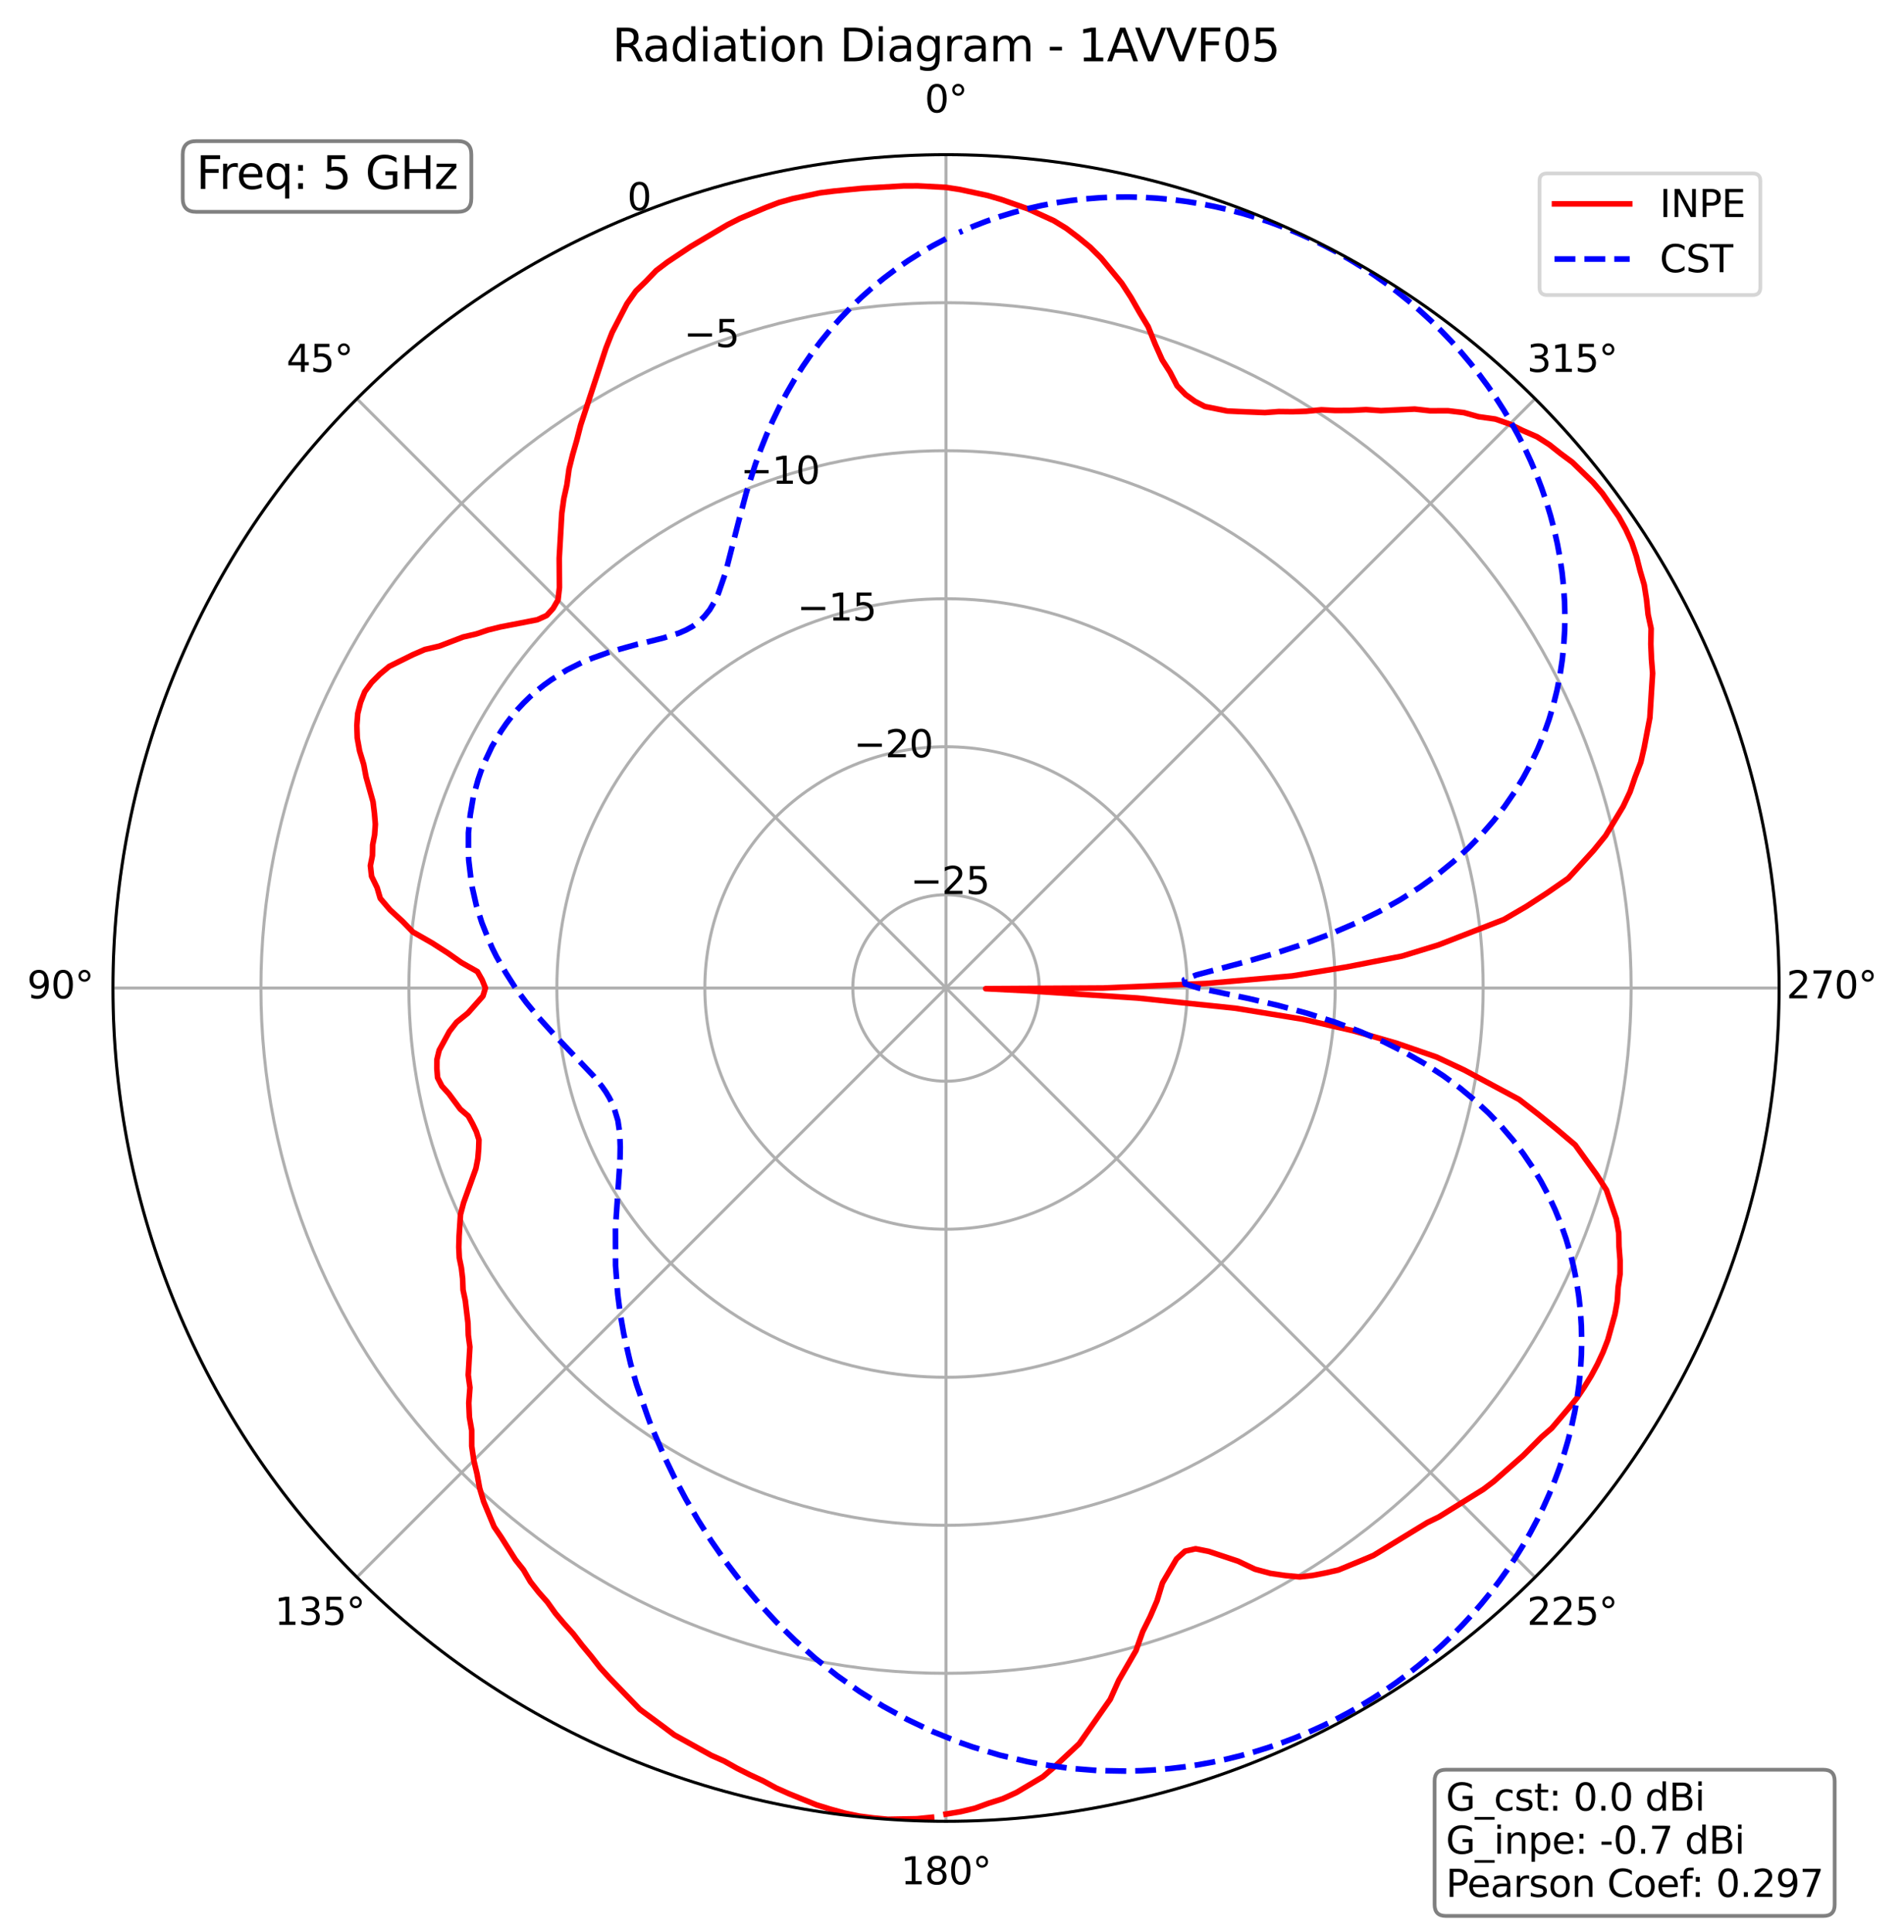 <?xml version="1.0" encoding="utf-8" standalone="no"?>
<!DOCTYPE svg PUBLIC "-//W3C//DTD SVG 1.1//EN"
  "http://www.w3.org/Graphics/SVG/1.1/DTD/svg11.dtd">
<svg xmlns:xlink="http://www.w3.org/1999/xlink" width="506.826pt" height="514.053pt" viewBox="0 0 506.826 514.053" xmlns="http://www.w3.org/2000/svg" version="1.1">
 <defs>
  <style type="text/css">*{stroke-linejoin: round; stroke-linecap: butt}</style>
 </defs>
 <g id="figure_1">
  <g id="patch_1">
   <path d="M 0 514.053 
L 506.826 514.053 
L 506.826 0 
L 0 0 
z
" style="fill: #ffffff"/>
  </g>
  <g id="axes_1">
   <g id="patch_2">
    <path d="M 473.582 262.917 
C 473.582 233.796 467.846 204.958 456.702 178.053 
C 445.558 151.149 429.222 126.701 408.63 106.109 
C 388.039 85.517 363.591 69.182 336.686 58.038 
C 309.782 46.893 280.944 41.157 251.822 41.157 
C 222.701 41.157 193.863 46.893 166.959 58.038 
C 140.054 69.182 115.606 85.517 95.014 106.109 
C 74.423 126.701 58.087 151.149 46.943 178.053 
C 35.799 204.958 30.062 233.796 30.062 262.917 
C 30.062 292.038 35.799 320.877 46.943 347.781 
C 58.087 374.686 74.423 399.133 95.014 419.725 
C 115.606 440.317 140.054 456.652 166.959 467.797 
C 193.863 478.941 222.701 484.677 251.822 484.677 
C 280.944 484.677 309.782 478.941 336.686 467.797 
C 363.591 456.652 388.039 440.317 408.63 419.725 
C 429.222 399.133 445.558 374.686 456.702 347.781 
C 467.846 320.877 473.582 292.038 473.582 262.917 
M 251.822 262.917 
C 251.822 262.917 251.822 262.917 251.822 262.917 
C 251.822 262.917 251.822 262.917 251.822 262.917 
C 251.822 262.917 251.822 262.917 251.822 262.917 
C 251.822 262.917 251.822 262.917 251.822 262.917 
C 251.822 262.917 251.822 262.917 251.822 262.917 
C 251.822 262.917 251.822 262.917 251.822 262.917 
C 251.822 262.917 251.822 262.917 251.822 262.917 
C 251.822 262.917 251.822 262.917 251.822 262.917 
C 251.822 262.917 251.822 262.917 251.822 262.917 
C 251.822 262.917 251.822 262.917 251.822 262.917 
C 251.822 262.917 251.822 262.917 251.822 262.917 
C 251.822 262.917 251.822 262.917 251.822 262.917 
C 251.822 262.917 251.822 262.917 251.822 262.917 
C 251.822 262.917 251.822 262.917 251.822 262.917 
C 251.822 262.917 251.822 262.917 251.822 262.917 
C 251.822 262.917 251.822 262.917 251.822 262.917 
M 473.582 262.917 
z
" style="fill: #ffffff"/>
   </g>
   <g id="matplotlib.axis_1">
    <g id="xtick_1">
     <g id="line2d_1">
      <path d="M 251.822 262.917 
L 251.822 41.157 
" clip-path="url(#pcaee8e693a)" style="fill: none; stroke: #b0b0b0; stroke-width: 0.8; stroke-linecap: square"/>
     </g>
     <g id="text_1">
      <!-- 0° -->
      <g transform="translate(246.141 29.917)scale(0.1 -0.1)">
       <defs>
        <path id="DejaVuSans-30" d="M 2034 4250 
Q 1547 4250 1301 3770 
Q 1056 3291 1056 2328 
Q 1056 1369 1301 889 
Q 1547 409 2034 409 
Q 2525 409 2770 889 
Q 3016 1369 3016 2328 
Q 3016 3291 2770 3770 
Q 2525 4250 2034 4250 
z
M 2034 4750 
Q 2819 4750 3233 4129 
Q 3647 3509 3647 2328 
Q 3647 1150 3233 529 
Q 2819 -91 2034 -91 
Q 1250 -91 836 529 
Q 422 1150 422 2328 
Q 422 3509 836 4129 
Q 1250 4750 2034 4750 
z
" transform="scale(0.016)"/>
        <path id="DejaVuSans-b0" d="M 1600 4347 
Q 1350 4347 1178 4173 
Q 1006 4000 1006 3750 
Q 1006 3503 1178 3333 
Q 1350 3163 1600 3163 
Q 1850 3163 2022 3333 
Q 2194 3503 2194 3750 
Q 2194 3997 2020 4172 
Q 1847 4347 1600 4347 
z
M 1600 4750 
Q 1800 4750 1984 4673 
Q 2169 4597 2303 4453 
Q 2447 4313 2519 4134 
Q 2591 3956 2591 3750 
Q 2591 3338 2302 3052 
Q 2013 2766 1594 2766 
Q 1172 2766 890 3047 
Q 609 3328 609 3750 
Q 609 4169 896 4459 
Q 1184 4750 1600 4750 
z
" transform="scale(0.016)"/>
       </defs>
       <use xlink:href="#DejaVuSans-30"/>
       <use xlink:href="#DejaVuSans-b0" x="63.623"/>
      </g>
     </g>
    </g>
    <g id="xtick_2">
     <g id="line2d_2">
      <path d="M 251.822 262.917 
L 95.014 106.109 
" clip-path="url(#pcaee8e693a)" style="fill: none; stroke: #b0b0b0; stroke-width: 0.8; stroke-linecap: square"/>
     </g>
     <g id="text_2">
      <!-- 45° -->
      <g transform="translate(76.253 98.969)scale(0.1 -0.1)">
       <defs>
        <path id="DejaVuSans-34" d="M 2419 4116 
L 825 1625 
L 2419 1625 
L 2419 4116 
z
M 2253 4666 
L 3047 4666 
L 3047 1625 
L 3713 1625 
L 3713 1100 
L 3047 1100 
L 3047 0 
L 2419 0 
L 2419 1100 
L 313 1100 
L 313 1709 
L 2253 4666 
z
" transform="scale(0.016)"/>
        <path id="DejaVuSans-35" d="M 691 4666 
L 3169 4666 
L 3169 4134 
L 1269 4134 
L 1269 2991 
Q 1406 3038 1543 3061 
Q 1681 3084 1819 3084 
Q 2600 3084 3056 2656 
Q 3513 2228 3513 1497 
Q 3513 744 3044 326 
Q 2575 -91 1722 -91 
Q 1428 -91 1123 -41 
Q 819 9 494 109 
L 494 744 
Q 775 591 1075 516 
Q 1375 441 1709 441 
Q 2250 441 2565 725 
Q 2881 1009 2881 1497 
Q 2881 1984 2565 2268 
Q 2250 2553 1709 2553 
Q 1456 2553 1204 2497 
Q 953 2441 691 2322 
L 691 4666 
z
" transform="scale(0.016)"/>
       </defs>
       <use xlink:href="#DejaVuSans-34"/>
       <use xlink:href="#DejaVuSans-35" x="63.623"/>
       <use xlink:href="#DejaVuSans-b0" x="127.246"/>
      </g>
     </g>
    </g>
    <g id="xtick_3">
     <g id="line2d_3">
      <path d="M 251.822 262.917 
L 30.062 262.917 
" clip-path="url(#pcaee8e693a)" style="fill: none; stroke: #b0b0b0; stroke-width: 0.8; stroke-linecap: square"/>
     </g>
     <g id="text_3">
      <!-- 90° -->
      <g transform="translate(7.2 265.677)scale(0.1 -0.1)">
       <defs>
        <path id="DejaVuSans-39" d="M 703 97 
L 703 672 
Q 941 559 1184 500 
Q 1428 441 1663 441 
Q 2288 441 2617 861 
Q 2947 1281 2994 2138 
Q 2813 1869 2534 1725 
Q 2256 1581 1919 1581 
Q 1219 1581 811 2004 
Q 403 2428 403 3163 
Q 403 3881 828 4315 
Q 1253 4750 1959 4750 
Q 2769 4750 3195 4129 
Q 3622 3509 3622 2328 
Q 3622 1225 3098 567 
Q 2575 -91 1691 -91 
Q 1453 -91 1209 -44 
Q 966 3 703 97 
z
M 1959 2075 
Q 2384 2075 2632 2365 
Q 2881 2656 2881 3163 
Q 2881 3666 2632 3958 
Q 2384 4250 1959 4250 
Q 1534 4250 1286 3958 
Q 1038 3666 1038 3163 
Q 1038 2656 1286 2365 
Q 1534 2075 1959 2075 
z
" transform="scale(0.016)"/>
       </defs>
       <use xlink:href="#DejaVuSans-39"/>
       <use xlink:href="#DejaVuSans-30" x="63.623"/>
       <use xlink:href="#DejaVuSans-b0" x="127.246"/>
      </g>
     </g>
    </g>
    <g id="xtick_4">
     <g id="line2d_4">
      <path d="M 251.822 262.917 
L 95.014 419.725 
" clip-path="url(#pcaee8e693a)" style="fill: none; stroke: #b0b0b0; stroke-width: 0.8; stroke-linecap: square"/>
     </g>
     <g id="text_4">
      <!-- 135° -->
      <g transform="translate(73.071 432.384)scale(0.1 -0.1)">
       <defs>
        <path id="DejaVuSans-31" d="M 794 531 
L 1825 531 
L 1825 4091 
L 703 3866 
L 703 4441 
L 1819 4666 
L 2450 4666 
L 2450 531 
L 3481 531 
L 3481 0 
L 794 0 
L 794 531 
z
" transform="scale(0.016)"/>
        <path id="DejaVuSans-33" d="M 2597 2516 
Q 3050 2419 3304 2112 
Q 3559 1806 3559 1356 
Q 3559 666 3084 287 
Q 2609 -91 1734 -91 
Q 1441 -91 1130 -33 
Q 819 25 488 141 
L 488 750 
Q 750 597 1062 519 
Q 1375 441 1716 441 
Q 2309 441 2620 675 
Q 2931 909 2931 1356 
Q 2931 1769 2642 2001 
Q 2353 2234 1838 2234 
L 1294 2234 
L 1294 2753 
L 1863 2753 
Q 2328 2753 2575 2939 
Q 2822 3125 2822 3475 
Q 2822 3834 2567 4026 
Q 2313 4219 1838 4219 
Q 1578 4219 1281 4162 
Q 984 4106 628 3988 
L 628 4550 
Q 988 4650 1302 4700 
Q 1616 4750 1894 4750 
Q 2613 4750 3031 4423 
Q 3450 4097 3450 3541 
Q 3450 3153 3228 2886 
Q 3006 2619 2597 2516 
z
" transform="scale(0.016)"/>
       </defs>
       <use xlink:href="#DejaVuSans-31"/>
       <use xlink:href="#DejaVuSans-33" x="63.623"/>
       <use xlink:href="#DejaVuSans-35" x="127.246"/>
       <use xlink:href="#DejaVuSans-b0" x="190.869"/>
      </g>
     </g>
    </g>
    <g id="xtick_5">
     <g id="line2d_5">
      <path d="M 251.822 262.917 
L 251.822 484.677 
" clip-path="url(#pcaee8e693a)" style="fill: none; stroke: #b0b0b0; stroke-width: 0.8; stroke-linecap: square"/>
     </g>
     <g id="text_5">
      <!-- 180° -->
      <g transform="translate(239.779 501.437)scale(0.1 -0.1)">
       <defs>
        <path id="DejaVuSans-38" d="M 2034 2216 
Q 1584 2216 1326 1975 
Q 1069 1734 1069 1313 
Q 1069 891 1326 650 
Q 1584 409 2034 409 
Q 2484 409 2743 651 
Q 3003 894 3003 1313 
Q 3003 1734 2745 1975 
Q 2488 2216 2034 2216 
z
M 1403 2484 
Q 997 2584 770 2862 
Q 544 3141 544 3541 
Q 544 4100 942 4425 
Q 1341 4750 2034 4750 
Q 2731 4750 3128 4425 
Q 3525 4100 3525 3541 
Q 3525 3141 3298 2862 
Q 3072 2584 2669 2484 
Q 3125 2378 3379 2068 
Q 3634 1759 3634 1313 
Q 3634 634 3220 271 
Q 2806 -91 2034 -91 
Q 1263 -91 848 271 
Q 434 634 434 1313 
Q 434 1759 690 2068 
Q 947 2378 1403 2484 
z
M 1172 3481 
Q 1172 3119 1398 2916 
Q 1625 2713 2034 2713 
Q 2441 2713 2670 2916 
Q 2900 3119 2900 3481 
Q 2900 3844 2670 4047 
Q 2441 4250 2034 4250 
Q 1625 4250 1398 4047 
Q 1172 3844 1172 3481 
z
" transform="scale(0.016)"/>
       </defs>
       <use xlink:href="#DejaVuSans-31"/>
       <use xlink:href="#DejaVuSans-38" x="63.623"/>
       <use xlink:href="#DejaVuSans-30" x="127.246"/>
       <use xlink:href="#DejaVuSans-b0" x="190.869"/>
      </g>
     </g>
    </g>
    <g id="xtick_6">
     <g id="line2d_6">
      <path d="M 251.822 262.917 
L 408.63 419.725 
" clip-path="url(#pcaee8e693a)" style="fill: none; stroke: #b0b0b0; stroke-width: 0.8; stroke-linecap: square"/>
     </g>
     <g id="text_6">
      <!-- 225° -->
      <g transform="translate(406.486 432.384)scale(0.1 -0.1)">
       <defs>
        <path id="DejaVuSans-32" d="M 1228 531 
L 3431 531 
L 3431 0 
L 469 0 
L 469 531 
Q 828 903 1448 1529 
Q 2069 2156 2228 2338 
Q 2531 2678 2651 2914 
Q 2772 3150 2772 3378 
Q 2772 3750 2511 3984 
Q 2250 4219 1831 4219 
Q 1534 4219 1204 4116 
Q 875 4013 500 3803 
L 500 4441 
Q 881 4594 1212 4672 
Q 1544 4750 1819 4750 
Q 2544 4750 2975 4387 
Q 3406 4025 3406 3419 
Q 3406 3131 3298 2873 
Q 3191 2616 2906 2266 
Q 2828 2175 2409 1742 
Q 1991 1309 1228 531 
z
" transform="scale(0.016)"/>
       </defs>
       <use xlink:href="#DejaVuSans-32"/>
       <use xlink:href="#DejaVuSans-32" x="63.623"/>
       <use xlink:href="#DejaVuSans-35" x="127.246"/>
       <use xlink:href="#DejaVuSans-b0" x="190.869"/>
      </g>
     </g>
    </g>
    <g id="xtick_7">
     <g id="line2d_7">
      <path d="M 251.822 262.917 
L 473.582 262.917 
" clip-path="url(#pcaee8e693a)" style="fill: none; stroke: #b0b0b0; stroke-width: 0.8; stroke-linecap: square"/>
     </g>
     <g id="text_7">
      <!-- 270° -->
      <g transform="translate(475.539 265.677)scale(0.1 -0.1)">
       <defs>
        <path id="DejaVuSans-37" d="M 525 4666 
L 3525 4666 
L 3525 4397 
L 1831 0 
L 1172 0 
L 2766 4134 
L 525 4134 
L 525 4666 
z
" transform="scale(0.016)"/>
       </defs>
       <use xlink:href="#DejaVuSans-32"/>
       <use xlink:href="#DejaVuSans-37" x="63.623"/>
       <use xlink:href="#DejaVuSans-30" x="127.246"/>
       <use xlink:href="#DejaVuSans-b0" x="190.869"/>
      </g>
     </g>
    </g>
    <g id="xtick_8">
     <g id="line2d_8">
      <path d="M 251.822 262.917 
L 408.63 106.109 
" clip-path="url(#pcaee8e693a)" style="fill: none; stroke: #b0b0b0; stroke-width: 0.8; stroke-linecap: square"/>
     </g>
     <g id="text_8">
      <!-- 315° -->
      <g transform="translate(406.486 98.969)scale(0.1 -0.1)">
       <use xlink:href="#DejaVuSans-33"/>
       <use xlink:href="#DejaVuSans-31" x="63.623"/>
       <use xlink:href="#DejaVuSans-35" x="127.246"/>
       <use xlink:href="#DejaVuSans-b0" x="190.869"/>
      </g>
     </g>
    </g>
   </g>
   <g id="matplotlib.axis_2">
    <g id="ytick_1">
     <g id="line2d_9">
      <path d="M 251.822 238.106 
C 248.564 238.106 245.338 238.748 242.328 239.995 
C 239.317 241.241 236.582 243.069 234.278 245.373 
C 231.974 247.677 230.147 250.412 228.9 253.422 
C 227.653 256.433 227.011 259.659 227.011 262.917 
C 227.011 266.175 227.653 269.402 228.9 272.412 
C 230.147 275.422 231.974 278.157 234.278 280.461 
C 236.582 282.765 239.317 284.593 242.328 285.84 
C 245.338 287.087 248.564 287.728 251.822 287.728 
C 255.081 287.728 258.307 287.087 261.317 285.84 
C 264.328 284.593 267.063 282.765 269.367 280.461 
C 271.671 278.157 273.498 275.422 274.745 272.412 
C 275.992 269.402 276.634 266.175 276.634 262.917 
C 276.634 259.659 275.992 256.433 274.745 253.422 
C 273.498 250.412 271.671 247.677 269.367 245.373 
C 267.063 243.069 264.328 241.241 261.317 239.995 
C 258.307 238.748 255.081 238.106 251.822 238.106 
" clip-path="url(#pcaee8e693a)" style="fill: none; stroke: #b0b0b0; stroke-width: 0.8; stroke-linecap: square"/>
     </g>
     <g id="text_9">
      <!-- −25 -->
      <g transform="translate(242.328 237.915)scale(0.1 -0.1)">
       <defs>
        <path id="DejaVuSans-2212" d="M 678 2272 
L 4684 2272 
L 4684 1741 
L 678 1741 
L 678 2272 
z
" transform="scale(0.016)"/>
       </defs>
       <use xlink:href="#DejaVuSans-2212"/>
       <use xlink:href="#DejaVuSans-32" x="83.789"/>
       <use xlink:href="#DejaVuSans-35" x="147.412"/>
      </g>
     </g>
    </g>
    <g id="ytick_2">
     <g id="line2d_10">
      <path d="M 251.822 198.716 
C 243.392 198.716 235.043 200.377 227.254 203.603 
C 219.465 206.83 212.387 211.559 206.426 217.52 
C 200.464 223.482 195.735 230.56 192.509 238.349 
C 189.282 246.138 187.622 254.486 187.622 262.917 
C 187.622 271.348 189.282 279.697 192.509 287.486 
C 195.735 295.275 200.464 302.353 206.426 308.314 
C 212.387 314.276 219.465 319.005 227.254 322.231 
C 235.043 325.457 243.392 327.118 251.822 327.118 
C 260.253 327.118 268.602 325.457 276.391 322.231 
C 284.18 319.005 291.258 314.276 297.219 308.314 
C 303.181 302.353 307.91 295.275 311.136 287.486 
C 314.363 279.697 316.023 271.348 316.023 262.917 
C 316.023 254.486 314.363 246.138 311.136 238.349 
C 307.91 230.56 303.181 223.482 297.219 217.52 
C 291.258 211.559 284.18 206.83 276.391 203.603 
C 268.602 200.377 260.253 198.716 251.822 198.716 
" clip-path="url(#pcaee8e693a)" style="fill: none; stroke: #b0b0b0; stroke-width: 0.8; stroke-linecap: square"/>
     </g>
     <g id="text_10">
      <!-- −20 -->
      <g transform="translate(227.254 201.524)scale(0.1 -0.1)">
       <use xlink:href="#DejaVuSans-2212"/>
       <use xlink:href="#DejaVuSans-32" x="83.789"/>
       <use xlink:href="#DejaVuSans-30" x="147.412"/>
      </g>
     </g>
    </g>
    <g id="ytick_3">
     <g id="line2d_11">
      <path d="M 251.822 159.326 
C 238.219 159.326 224.748 162.006 212.18 167.212 
C 199.612 172.418 188.192 180.048 178.573 189.667 
C 168.954 199.287 161.323 210.707 156.117 223.275 
C 150.911 235.843 148.232 249.314 148.232 262.917 
C 148.232 276.521 150.911 289.992 156.117 302.56 
C 161.323 315.128 168.954 326.548 178.573 336.167 
C 188.192 345.786 199.612 353.417 212.18 358.623 
C 224.748 363.828 238.219 366.508 251.822 366.508 
C 265.426 366.508 278.897 363.828 291.465 358.623 
C 304.033 353.417 315.453 345.786 325.072 336.167 
C 334.691 326.548 342.322 315.128 347.528 302.56 
C 352.734 289.992 355.413 276.521 355.413 262.917 
C 355.413 249.314 352.734 235.843 347.528 223.275 
C 342.322 210.707 334.691 199.287 325.072 189.667 
C 315.453 180.048 304.033 172.418 291.465 167.212 
C 278.897 162.006 265.426 159.326 251.822 159.326 
" clip-path="url(#pcaee8e693a)" style="fill: none; stroke: #b0b0b0; stroke-width: 0.8; stroke-linecap: square"/>
     </g>
     <g id="text_11">
      <!-- −15 -->
      <g transform="translate(212.18 165.132)scale(0.1 -0.1)">
       <use xlink:href="#DejaVuSans-2212"/>
       <use xlink:href="#DejaVuSans-31" x="83.789"/>
       <use xlink:href="#DejaVuSans-35" x="147.412"/>
      </g>
     </g>
    </g>
    <g id="ytick_4">
     <g id="line2d_12">
      <path d="M 251.822 119.937 
C 233.046 119.937 214.453 123.635 197.106 130.82 
C 179.759 138.006 163.997 148.538 150.72 161.815 
C 137.443 175.091 126.911 190.854 119.726 208.201 
C 112.54 225.548 108.842 244.141 108.842 262.917 
C 108.842 281.693 112.54 300.287 119.726 317.633 
C 126.911 334.98 137.443 350.743 150.72 364.02 
C 163.997 377.296 179.759 387.829 197.106 395.014 
C 214.453 402.199 233.046 405.898 251.822 405.898 
C 270.599 405.898 289.192 402.199 306.539 395.014 
C 323.886 387.829 339.648 377.296 352.925 364.02 
C 366.202 350.743 376.734 334.98 383.919 317.633 
C 391.105 300.287 394.803 281.693 394.803 262.917 
C 394.803 244.141 391.105 225.548 383.919 208.201 
C 376.734 190.854 366.202 175.091 352.925 161.815 
C 339.648 148.538 323.886 138.006 306.539 130.82 
C 289.192 123.635 270.599 119.937 251.822 119.937 
" clip-path="url(#pcaee8e693a)" style="fill: none; stroke: #b0b0b0; stroke-width: 0.8; stroke-linecap: square"/>
     </g>
     <g id="text_12">
      <!-- −10 -->
      <g transform="translate(197.106 128.741)scale(0.1 -0.1)">
       <use xlink:href="#DejaVuSans-2212"/>
       <use xlink:href="#DejaVuSans-31" x="83.789"/>
       <use xlink:href="#DejaVuSans-30" x="147.412"/>
      </g>
     </g>
    </g>
    <g id="ytick_5">
     <g id="line2d_13">
      <path d="M 251.822 80.547 
C 227.874 80.547 204.158 85.264 182.032 94.429 
C 159.907 103.594 139.802 117.028 122.867 133.962 
C 105.933 150.896 92.499 171.001 83.334 193.127 
C 74.17 215.253 69.452 238.969 69.452 262.917 
C 69.452 286.866 74.17 310.582 83.334 332.707 
C 92.499 354.833 105.933 374.938 122.867 391.872 
C 139.802 408.807 159.907 422.241 182.032 431.405 
C 204.158 440.57 227.874 445.287 251.822 445.287 
C 275.771 445.287 299.487 440.57 321.613 431.405 
C 343.738 422.241 363.843 408.807 380.778 391.872 
C 397.712 374.938 411.146 354.833 420.311 332.707 
C 429.475 310.582 434.193 286.866 434.193 262.917 
C 434.193 238.969 429.475 215.253 420.311 193.127 
C 411.146 171.001 397.712 150.896 380.778 133.962 
C 363.843 117.028 343.738 103.594 321.613 94.429 
C 299.487 85.264 275.771 80.547 251.822 80.547 
" clip-path="url(#pcaee8e693a)" style="fill: none; stroke: #b0b0b0; stroke-width: 0.8; stroke-linecap: square"/>
     </g>
     <g id="text_13">
      <!-- −5 -->
      <g transform="translate(182.032 92.349)scale(0.1 -0.1)">
       <use xlink:href="#DejaVuSans-2212"/>
       <use xlink:href="#DejaVuSans-35" x="83.789"/>
      </g>
     </g>
    </g>
    <g id="ytick_6">
     <g id="line2d_14">
      <path d="M 251.822 41.157 
C 222.701 41.157 193.863 46.893 166.959 58.038 
C 140.054 69.182 115.606 85.517 95.014 106.109 
C 74.423 126.701 58.087 151.149 46.943 178.053 
C 35.799 204.958 30.062 233.796 30.062 262.917 
C 30.062 292.038 35.799 320.877 46.943 347.781 
C 58.087 374.686 74.423 399.133 95.014 419.725 
C 115.606 440.317 140.054 456.652 166.959 467.797 
C 193.863 478.941 222.701 484.677 251.822 484.677 
C 280.944 484.677 309.782 478.941 336.686 467.797 
C 363.591 456.652 388.039 440.317 408.63 419.725 
C 429.222 399.133 445.558 374.686 456.702 347.781 
C 467.846 320.877 473.582 292.038 473.582 262.917 
C 473.582 233.796 467.846 204.958 456.702 178.053 
C 445.558 151.149 429.222 126.701 408.63 106.109 
C 388.039 85.517 363.591 69.182 336.686 58.038 
C 309.782 46.893 280.944 41.157 251.822 41.157 
" clip-path="url(#pcaee8e693a)" style="fill: none; stroke: #b0b0b0; stroke-width: 0.8; stroke-linecap: square"/>
     </g>
     <g id="text_14">
      <!-- 0 -->
      <g transform="translate(166.959 55.958)scale(0.1 -0.1)">
       <use xlink:href="#DejaVuSans-30"/>
      </g>
     </g>
    </g>
   </g>
   <g id="line2d_15">
    <path d="M 251.822 482.747 
L 255.649 482.115 
L 259.446 481.22 
L 263.192 479.858 
L 266.91 478.675 
L 270.553 477.013 
L 277.595 472.82 
L 280.92 469.959 
L 287.28 464.007 
L 292.866 456.013 
L 295.526 452.219 
L 297.771 447.208 
L 302.384 439.245 
L 304.184 434.185 
L 306.172 430.188 
L 307.978 426.003 
L 309.441 421.223 
L 313.199 414.828 
L 315.437 412.784 
L 318.264 412.147 
L 321.731 412.836 
L 329.535 415.436 
L 334.056 417.576 
L 338.167 418.687 
L 342.086 419.258 
L 345.981 419.624 
L 349.495 419.226 
L 352.899 418.561 
L 356.283 417.786 
L 362.485 415.231 
L 365.606 413.912 
L 379.914 405.177 
L 383.054 403.646 
L 394.873 396.314 
L 397.642 394.214 
L 405.459 387.329 
L 410.368 382.39 
L 413.053 380.058 
L 417.579 374.721 
L 419.789 371.996 
L 421.734 369.089 
L 423.568 366.112 
L 425.22 363.028 
L 426.699 359.853 
L 427.975 356.579 
L 429.876 349.76 
L 430.508 346.239 
L 430.725 342.57 
L 431.24 339.075 
L 431.249 335.41 
L 430.957 331.68 
L 430.886 328.091 
L 430.246 324.353 
L 427.618 316.663 
L 424.993 312.573 
L 419.297 304.673 
L 414.297 300.427 
L 409.309 296.392 
L 404.364 292.568 
L 389.821 284.774 
L 382.334 281.259 
L 371.89 277.66 
L 360.275 274.316 
L 346.794 271.226 
L 328.858 268.304 
L 302.789 265.588 
L 274.005 263.692 
L 262.381 263.101 
L 293.713 262.917 
L 321.11 261.708 
L 344.005 259.698 
L 358.41 257.331 
L 373.212 254.429 
L 382.919 251.448 
L 400.337 244.682 
L 406.299 241.207 
L 411.904 237.563 
L 417.457 233.711 
L 424.236 226.27 
L 427.385 222.385 
L 432.057 214.623 
L 433.913 210.704 
L 435.234 206.843 
L 436.768 202.825 
L 437.665 198.927 
L 439.172 191 
L 439.909 179.176 
L 439.604 175.353 
L 439.435 171.413 
L 439.515 167.283 
L 438.708 163.549 
L 438.289 159.557 
L 437.671 155.618 
L 436.58 151.904 
L 435.603 148.078 
L 434.37 144.369 
L 432.764 140.871 
L 430.903 137.524 
L 426.537 131.26 
L 424.045 128.362 
L 418.55 123.016 
L 415.423 120.701 
L 412.413 118.321 
L 409.133 116.223 
L 405.404 114.605 
L 401.879 112.861 
L 398.028 111.517 
L 393.585 110.896 
L 389.682 109.809 
L 385.361 109.299 
L 380.705 109.321 
L 376.572 108.865 
L 367.597 109.279 
L 363.643 109.01 
L 359.444 109.217 
L 355.477 109.244 
L 351.741 109.057 
L 347.721 109.448 
L 343.965 109.567 
L 340.384 109.524 
L 336.701 109.793 
L 329.978 109.528 
L 326.709 109.377 
L 320.719 108.174 
L 318.087 106.807 
L 315.616 105.024 
L 313.333 102.677 
L 311.465 99.052 
L 309.37 95.786 
L 307.494 91.578 
L 305.626 86.934 
L 303.359 83.189 
L 301.06 79.159 
L 298.589 75.347 
L 293.11 68.674 
L 290.151 65.732 
L 287.041 63.185 
L 283.84 60.764 
L 280.519 58.731 
L 273.615 55.574 
L 266.496 53.077 
L 262.875 52.019 
L 255.531 50.438 
L 251.822 49.862 
L 244.369 49.465 
L 240.636 49.47 
L 229.457 50.121 
L 222.019 50.851 
L 218.309 51.318 
L 210.994 52.872 
L 207.39 53.879 
L 203.873 55.223 
L 196.953 58.142 
L 193.592 59.842 
L 183.88 65.596 
L 177.667 69.735 
L 174.684 71.994 
L 171.977 74.812 
L 169.254 77.465 
L 166.902 80.805 
L 162.937 88.47 
L 161.293 92.656 
L 154.556 113.14 
L 153.525 117.185 
L 152.434 120.975 
L 151.477 124.803 
L 150.902 128.991 
L 150.084 132.697 
L 149.542 136.611 
L 148.86 148.565 
L 148.915 156.354 
L 148.542 159.637 
L 147.226 161.909 
L 145.519 163.788 
L 142.997 164.93 
L 133.175 166.839 
L 129.89 167.653 
L 126.786 168.696 
L 123.268 169.517 
L 116.945 171.941 
L 113.105 172.833 
L 109.891 174.228 
L 103.6 177.341 
L 101.13 179.387 
L 98.91 181.612 
L 97.1 184.082 
L 95.981 186.908 
L 95.228 189.896 
L 94.992 193.092 
L 95.103 196.394 
L 95.726 199.85 
L 96.819 203.417 
L 97.44 206.727 
L 99.297 213.359 
L 99.668 216.399 
L 99.917 219.359 
L 99.72 222.161 
L 99.2 224.864 
L 99.143 227.668 
L 98.597 230.348 
L 98.91 233.194 
L 100.385 236.215 
L 101.219 239.064 
L 103.821 242.117 
L 107.124 245.15 
L 109.892 248 
L 115.052 250.951 
L 119.257 253.647 
L 122.829 256.157 
L 127.085 258.561 
L 128.335 260.762 
L 129.214 262.917 
L 128.556 265.069 
L 124.552 269.587 
L 121.529 272.028 
L 119.628 274.483 
L 116.906 279.483 
L 116.303 281.963 
L 116.29 284.383 
L 116.476 286.782 
L 117.617 289.004 
L 119.472 291.049 
L 122.522 295.155 
L 124.656 296.991 
L 125.793 299.056 
L 126.797 301.141 
L 127.491 303.315 
L 127.41 305.756 
L 127.2 308.276 
L 126.672 310.958 
L 123.398 320.095 
L 122.581 323.184 
L 122.208 328.959 
L 122.128 331.877 
L 122.263 334.733 
L 122.813 337.401 
L 123.146 340.234 
L 123.259 343.252 
L 123.848 346.025 
L 124.562 352.026 
L 124.664 355.303 
L 125.075 358.428 
L 124.641 365.907 
L 125.094 369.255 
L 124.787 373.348 
L 124.954 377.15 
L 125.567 380.653 
L 125.572 384.836 
L 126.12 388.619 
L 126.976 392.199 
L 127.683 396.041 
L 128.749 399.604 
L 131.523 406.284 
L 133.444 409.103 
L 137.191 415.039 
L 139.335 417.743 
L 141.191 420.915 
L 143.375 423.697 
L 145.704 426.325 
L 147.842 429.321 
L 150.174 432.089 
L 152.598 434.779 
L 154.898 437.773 
L 157.31 440.669 
L 159.697 443.724 
L 162.259 446.55 
L 170.336 454.887 
L 176.413 459.365 
L 179.482 461.672 
L 189.384 467.145 
L 192.823 468.673 
L 196.184 470.561 
L 199.62 472.288 
L 203.112 473.904 
L 206.574 475.793 
L 210.136 477.378 
L 217.39 480.313 
L 221.109 481.458 
L 224.862 482.493 
L 228.661 483.282 
L 232.5 483.778 
L 236.353 484.137 
L 244.102 483.991 
L 247.97 483.604 
L 247.97 483.604 
" clip-path="url(#pcaee8e693a)" style="fill: none; stroke: #ff0000; stroke-width: 1.5; stroke-linecap: square"/>
   </g>
   <g id="line2d_16">
    <path d="M 251.822 63.53 
L 248.374 65.348 
L 244.992 67.312 
L 241.681 69.405 
L 238.447 71.639 
L 235.295 74.012 
L 232.23 76.508 
L 229.258 79.145 
L 226.383 81.908 
L 223.611 84.799 
L 220.948 87.817 
L 218.395 90.95 
L 215.961 94.202 
L 213.649 97.571 
L 211.461 101.037 
L 209.403 104.605 
L 207.474 108.254 
L 205.677 111.983 
L 204.014 115.778 
L 202.482 119.622 
L 201.08 123.503 
L 198.621 131.239 
L 196.589 138.861 
L 193.1 152.476 
L 191.211 157.936 
L 190.119 160.225 
L 188.92 162.253 
L 187.559 163.961 
L 186.062 165.424 
L 184.416 166.651 
L 182.607 167.651 
L 180.671 168.496 
L 176.427 169.812 
L 171.88 170.954 
L 169.497 171.485 
L 162.373 173.468 
L 157.693 175.14 
L 155.355 176.058 
L 150.935 178.262 
L 146.8 180.865 
L 144.818 182.283 
L 142.917 183.793 
L 141.101 185.389 
L 139.373 187.069 
L 137.736 188.828 
L 136.193 190.664 
L 134.747 192.571 
L 133.401 194.546 
L 130.948 198.647 
L 128.92 202.974 
L 128.035 205.194 
L 127.263 207.46 
L 125.987 212.076 
L 125.178 216.822 
L 124.695 221.611 
L 124.694 226.464 
L 124.762 228.872 
L 125.34 233.716 
L 125.698 236.109 
L 126.778 240.869 
L 128.269 245.553 
L 130.089 250.122 
L 131.062 252.352 
L 132.153 254.549 
L 134.611 258.824 
L 137.218 262.917 
L 140.122 266.818 
L 143.155 270.516 
L 147.846 275.684 
L 157.974 286.316 
L 160.286 289.165 
L 161.286 290.597 
L 162.157 292.051 
L 162.903 293.535 
L 163.525 295.055 
L 164.481 298.205 
L 164.974 301.585 
L 165.102 305.214 
L 165.031 309.065 
L 163.822 326.854 
L 163.849 336.736 
L 164.434 344.409 
L 165.103 349.637 
L 166.033 354.915 
L 167.229 360.231 
L 167.876 362.96 
L 169.43 368.374 
L 172.261 376.543 
L 173.287 379.351 
L 176.867 387.664 
L 179.567 393.27 
L 182.544 398.885 
L 185.803 404.497 
L 189.353 410.087 
L 193.203 415.627 
L 197.363 421.08 
L 201.835 426.418 
L 206.622 431.609 
L 211.723 436.607 
L 217.131 441.388 
L 222.84 445.906 
L 228.834 450.145 
L 235.1 454.059 
L 241.618 457.626 
L 248.368 460.825 
L 255.326 463.629 
L 258.875 464.876 
L 266.097 467.053 
L 273.46 468.788 
L 277.187 469.498 
L 284.711 470.564 
L 292.303 471.169 
L 299.933 471.308 
L 303.754 471.203 
L 307.573 470.981 
L 311.387 470.642 
L 315.191 470.187 
L 318.983 469.615 
L 322.757 468.927 
L 326.511 468.123 
L 330.241 467.205 
L 333.943 466.172 
L 337.613 465.027 
L 341.248 463.77 
L 344.844 462.403 
L 348.398 460.926 
L 351.905 459.341 
L 355.364 457.65 
L 358.769 455.854 
L 362.118 453.954 
L 365.407 451.954 
L 368.633 449.853 
L 371.793 447.655 
L 374.883 445.362 
L 377.901 442.976 
L 380.843 440.498 
L 383.705 437.931 
L 386.486 435.278 
L 389.181 432.541 
L 391.788 429.722 
L 394.305 426.824 
L 396.727 423.85 
L 399.053 420.802 
L 401.278 417.683 
L 403.401 414.496 
L 405.416 411.241 
L 407.33 407.931 
L 409.123 404.551 
L 410.81 401.123 
L 412.377 397.639 
L 413.822 394.102 
L 415.15 390.522 
L 416.345 386.894 
L 417.419 383.23 
L 418.352 379.522 
L 419.16 375.788 
L 419.822 372.018 
L 420.345 368.221 
L 420.718 364.4 
L 420.949 360.563 
L 421.022 356.706 
L 420.943 352.84 
L 420.697 348.963 
L 420.282 345.08 
L 419.698 341.199 
L 418.93 337.318 
L 417.984 333.449 
L 416.845 329.591 
L 415.505 325.749 
L 413.956 321.929 
L 412.191 318.136 
L 410.193 314.375 
L 407.963 310.654 
L 405.471 306.975 
L 402.716 303.349 
L 399.668 299.779 
L 396.32 296.277 
L 392.635 292.848 
L 388.604 289.505 
L 384.159 286.252 
L 379.333 283.113 
L 374.049 280.095 
L 368.31 277.22 
L 362.039 274.501 
L 355.239 271.965 
L 347.916 269.637 
L 340.23 267.55 
L 332.424 265.732 
L 319.002 262.917 
L 315.447 261.807 
L 315.261 260.702 
L 318.517 259.422 
L 331.617 255.936 
L 339.318 253.721 
L 346.963 251.235 
L 354.156 248.535 
L 360.892 245.642 
L 367.091 242.592 
L 372.751 239.411 
L 377.947 236.109 
L 382.68 232.706 
L 386.949 229.226 
L 390.868 225.66 
L 394.414 222.03 
L 397.627 218.34 
L 400.52 214.602 
L 403.125 210.819 
L 405.458 206.999 
L 407.533 203.146 
L 409.366 199.266 
L 410.965 195.365 
L 412.345 191.448 
L 413.515 187.519 
L 414.483 183.582 
L 415.257 179.643 
L 415.844 175.705 
L 416.254 171.771 
L 416.494 167.844 
L 416.559 163.934 
L 416.47 160.034 
L 416.215 156.16 
L 415.809 152.307 
L 415.254 148.481 
L 414.551 144.688 
L 413.709 140.927 
L 412.729 137.204 
L 411.612 133.522 
L 410.368 129.882 
L 408.991 126.293 
L 407.49 122.754 
L 405.873 119.263 
L 404.13 115.836 
L 402.275 112.465 
L 400.305 109.159 
L 398.228 105.916 
L 396.044 102.743 
L 393.755 99.643 
L 391.365 96.617 
L 388.877 93.669 
L 386.294 90.802 
L 383.619 88.018 
L 380.855 85.319 
L 378.005 82.71 
L 375.073 80.191 
L 372.061 77.767 
L 368.972 75.438 
L 365.811 73.209 
L 362.579 71.081 
L 359.281 69.057 
L 355.92 67.138 
L 352.499 65.328 
L 349.023 63.627 
L 345.493 62.04 
L 341.915 60.567 
L 338.291 59.21 
L 334.626 57.971 
L 330.923 56.853 
L 327.186 55.857 
L 323.42 54.984 
L 319.627 54.237 
L 315.812 53.617 
L 311.98 53.124 
L 308.134 52.761 
L 304.278 52.529 
L 300.417 52.429 
L 296.556 52.462 
L 292.698 52.63 
L 288.848 52.936 
L 285.011 53.372 
L 281.191 53.948 
L 277.394 54.656 
L 273.622 55.51 
L 269.882 56.496 
L 266.178 57.626 
L 262.515 58.894 
L 258.898 60.297 
L 255.332 61.843 
L 255.332 61.843 
" clip-path="url(#pcaee8e693a)" style="fill: none; stroke-dasharray: 5.55,2.4; stroke-dashoffset: 0; stroke: #0000ff; stroke-width: 1.5"/>
   </g>
   <g id="patch_3">
    <path d="M 251.822 41.157 
C 222.701 41.157 193.863 46.893 166.959 58.038 
C 140.054 69.182 115.606 85.517 95.014 106.109 
C 74.423 126.701 58.087 151.149 46.943 178.053 
C 35.799 204.958 30.062 233.796 30.062 262.917 
C 30.062 292.038 35.799 320.877 46.943 347.781 
C 58.087 374.686 74.423 399.133 95.014 419.725 
C 115.606 440.317 140.054 456.652 166.959 467.797 
C 193.863 478.941 222.701 484.677 251.822 484.677 
C 280.944 484.677 309.782 478.941 336.686 467.797 
C 363.591 456.652 388.039 440.317 408.63 419.725 
C 429.222 399.133 445.558 374.686 456.702 347.781 
C 467.846 320.877 473.582 292.038 473.582 262.917 
C 473.582 233.796 467.846 204.958 456.702 178.053 
C 445.558 151.149 429.222 126.701 408.63 106.109 
C 388.039 85.517 363.591 69.182 336.686 58.038 
C 309.782 46.893 280.944 41.157 251.822 41.157 
" style="fill: none; stroke: #000000; stroke-width: 0.8; stroke-linejoin: miter; stroke-linecap: square"/>
   </g>
   <g id="text_15">
    <g id="patch_4">
     <path d="M 384.878 509.853 
L 485.369 509.853 
Q 488.369 509.853 488.369 506.853 
L 488.369 473.945 
Q 488.369 470.945 485.369 470.945 
L 384.878 470.945 
Q 381.878 470.945 381.878 473.945 
L 381.878 506.853 
Q 381.878 509.853 384.878 509.853 
z
" style="fill: #ffffff; stroke: #808080; stroke-linejoin: miter"/>
    </g>
    <!-- G_cst: 0.0 dBi -->
    <g transform="translate(384.878 481.822)scale(0.1 -0.1)">
     <defs>
      <path id="DejaVuSans-47" d="M 3809 666 
L 3809 1919 
L 2778 1919 
L 2778 2438 
L 4434 2438 
L 4434 434 
Q 4069 175 3628 42 
Q 3188 -91 2688 -91 
Q 1594 -91 976 548 
Q 359 1188 359 2328 
Q 359 3472 976 4111 
Q 1594 4750 2688 4750 
Q 3144 4750 3555 4637 
Q 3966 4525 4313 4306 
L 4313 3634 
Q 3963 3931 3569 4081 
Q 3175 4231 2741 4231 
Q 1884 4231 1454 3753 
Q 1025 3275 1025 2328 
Q 1025 1384 1454 906 
Q 1884 428 2741 428 
Q 3075 428 3337 486 
Q 3600 544 3809 666 
z
" transform="scale(0.016)"/>
      <path id="DejaVuSans-5f" d="M 3263 -1063 
L 3263 -1509 
L -63 -1509 
L -63 -1063 
L 3263 -1063 
z
" transform="scale(0.016)"/>
      <path id="DejaVuSans-63" d="M 3122 3366 
L 3122 2828 
Q 2878 2963 2633 3030 
Q 2388 3097 2138 3097 
Q 1578 3097 1268 2742 
Q 959 2388 959 1747 
Q 959 1106 1268 751 
Q 1578 397 2138 397 
Q 2388 397 2633 464 
Q 2878 531 3122 666 
L 3122 134 
Q 2881 22 2623 -34 
Q 2366 -91 2075 -91 
Q 1284 -91 818 406 
Q 353 903 353 1747 
Q 353 2603 823 3093 
Q 1294 3584 2113 3584 
Q 2378 3584 2631 3529 
Q 2884 3475 3122 3366 
z
" transform="scale(0.016)"/>
      <path id="DejaVuSans-73" d="M 2834 3397 
L 2834 2853 
Q 2591 2978 2328 3040 
Q 2066 3103 1784 3103 
Q 1356 3103 1142 2972 
Q 928 2841 928 2578 
Q 928 2378 1081 2264 
Q 1234 2150 1697 2047 
L 1894 2003 
Q 2506 1872 2764 1633 
Q 3022 1394 3022 966 
Q 3022 478 2636 193 
Q 2250 -91 1575 -91 
Q 1294 -91 989 -36 
Q 684 19 347 128 
L 347 722 
Q 666 556 975 473 
Q 1284 391 1588 391 
Q 1994 391 2212 530 
Q 2431 669 2431 922 
Q 2431 1156 2273 1281 
Q 2116 1406 1581 1522 
L 1381 1569 
Q 847 1681 609 1914 
Q 372 2147 372 2553 
Q 372 3047 722 3315 
Q 1072 3584 1716 3584 
Q 2034 3584 2315 3537 
Q 2597 3491 2834 3397 
z
" transform="scale(0.016)"/>
      <path id="DejaVuSans-74" d="M 1172 4494 
L 1172 3500 
L 2356 3500 
L 2356 3053 
L 1172 3053 
L 1172 1153 
Q 1172 725 1289 603 
Q 1406 481 1766 481 
L 2356 481 
L 2356 0 
L 1766 0 
Q 1100 0 847 248 
Q 594 497 594 1153 
L 594 3053 
L 172 3053 
L 172 3500 
L 594 3500 
L 594 4494 
L 1172 4494 
z
" transform="scale(0.016)"/>
      <path id="DejaVuSans-3a" d="M 750 794 
L 1409 794 
L 1409 0 
L 750 0 
L 750 794 
z
M 750 3309 
L 1409 3309 
L 1409 2516 
L 750 2516 
L 750 3309 
z
" transform="scale(0.016)"/>
      <path id="DejaVuSans-20" transform="scale(0.016)"/>
      <path id="DejaVuSans-2e" d="M 684 794 
L 1344 794 
L 1344 0 
L 684 0 
L 684 794 
z
" transform="scale(0.016)"/>
      <path id="DejaVuSans-64" d="M 2906 2969 
L 2906 4863 
L 3481 4863 
L 3481 0 
L 2906 0 
L 2906 525 
Q 2725 213 2448 61 
Q 2172 -91 1784 -91 
Q 1150 -91 751 415 
Q 353 922 353 1747 
Q 353 2572 751 3078 
Q 1150 3584 1784 3584 
Q 2172 3584 2448 3432 
Q 2725 3281 2906 2969 
z
M 947 1747 
Q 947 1113 1208 752 
Q 1469 391 1925 391 
Q 2381 391 2643 752 
Q 2906 1113 2906 1747 
Q 2906 2381 2643 2742 
Q 2381 3103 1925 3103 
Q 1469 3103 1208 2742 
Q 947 2381 947 1747 
z
" transform="scale(0.016)"/>
      <path id="DejaVuSans-42" d="M 1259 2228 
L 1259 519 
L 2272 519 
Q 2781 519 3026 730 
Q 3272 941 3272 1375 
Q 3272 1813 3026 2020 
Q 2781 2228 2272 2228 
L 1259 2228 
z
M 1259 4147 
L 1259 2741 
L 2194 2741 
Q 2656 2741 2882 2914 
Q 3109 3088 3109 3444 
Q 3109 3797 2882 3972 
Q 2656 4147 2194 4147 
L 1259 4147 
z
M 628 4666 
L 2241 4666 
Q 2963 4666 3353 4366 
Q 3744 4066 3744 3513 
Q 3744 3084 3544 2831 
Q 3344 2578 2956 2516 
Q 3422 2416 3680 2098 
Q 3938 1781 3938 1306 
Q 3938 681 3513 340 
Q 3088 0 2303 0 
L 628 0 
L 628 4666 
z
" transform="scale(0.016)"/>
      <path id="DejaVuSans-69" d="M 603 3500 
L 1178 3500 
L 1178 0 
L 603 0 
L 603 3500 
z
M 603 4863 
L 1178 4863 
L 1178 4134 
L 603 4134 
L 603 4863 
z
" transform="scale(0.016)"/>
     </defs>
     <use xlink:href="#DejaVuSans-47"/>
     <use xlink:href="#DejaVuSans-5f" x="77.49"/>
     <use xlink:href="#DejaVuSans-63" x="127.49"/>
     <use xlink:href="#DejaVuSans-73" x="182.471"/>
     <use xlink:href="#DejaVuSans-74" x="234.57"/>
     <use xlink:href="#DejaVuSans-3a" x="273.779"/>
     <use xlink:href="#DejaVuSans-20" x="307.471"/>
     <use xlink:href="#DejaVuSans-30" x="339.258"/>
     <use xlink:href="#DejaVuSans-2e" x="402.881"/>
     <use xlink:href="#DejaVuSans-30" x="434.668"/>
     <use xlink:href="#DejaVuSans-20" x="498.291"/>
     <use xlink:href="#DejaVuSans-64" x="530.078"/>
     <use xlink:href="#DejaVuSans-42" x="593.555"/>
     <use xlink:href="#DejaVuSans-69" x="662.158"/>
    </g>
    <!-- G_inpe: -0.7 dBi -->
    <g transform="translate(384.878 493.298)scale(0.1 -0.1)">
     <defs>
      <path id="DejaVuSans-6e" d="M 3513 2113 
L 3513 0 
L 2938 0 
L 2938 2094 
Q 2938 2591 2744 2837 
Q 2550 3084 2163 3084 
Q 1697 3084 1428 2787 
Q 1159 2491 1159 1978 
L 1159 0 
L 581 0 
L 581 3500 
L 1159 3500 
L 1159 2956 
Q 1366 3272 1645 3428 
Q 1925 3584 2291 3584 
Q 2894 3584 3203 3211 
Q 3513 2838 3513 2113 
z
" transform="scale(0.016)"/>
      <path id="DejaVuSans-70" d="M 1159 525 
L 1159 -1331 
L 581 -1331 
L 581 3500 
L 1159 3500 
L 1159 2969 
Q 1341 3281 1617 3432 
Q 1894 3584 2278 3584 
Q 2916 3584 3314 3078 
Q 3713 2572 3713 1747 
Q 3713 922 3314 415 
Q 2916 -91 2278 -91 
Q 1894 -91 1617 61 
Q 1341 213 1159 525 
z
M 3116 1747 
Q 3116 2381 2855 2742 
Q 2594 3103 2138 3103 
Q 1681 3103 1420 2742 
Q 1159 2381 1159 1747 
Q 1159 1113 1420 752 
Q 1681 391 2138 391 
Q 2594 391 2855 752 
Q 3116 1113 3116 1747 
z
" transform="scale(0.016)"/>
      <path id="DejaVuSans-65" d="M 3597 1894 
L 3597 1613 
L 953 1613 
Q 991 1019 1311 708 
Q 1631 397 2203 397 
Q 2534 397 2845 478 
Q 3156 559 3463 722 
L 3463 178 
Q 3153 47 2828 -22 
Q 2503 -91 2169 -91 
Q 1331 -91 842 396 
Q 353 884 353 1716 
Q 353 2575 817 3079 
Q 1281 3584 2069 3584 
Q 2775 3584 3186 3129 
Q 3597 2675 3597 1894 
z
M 3022 2063 
Q 3016 2534 2758 2815 
Q 2500 3097 2075 3097 
Q 1594 3097 1305 2825 
Q 1016 2553 972 2059 
L 3022 2063 
z
" transform="scale(0.016)"/>
      <path id="DejaVuSans-2d" d="M 313 2009 
L 1997 2009 
L 1997 1497 
L 313 1497 
L 313 2009 
z
" transform="scale(0.016)"/>
     </defs>
     <use xlink:href="#DejaVuSans-47"/>
     <use xlink:href="#DejaVuSans-5f" x="77.49"/>
     <use xlink:href="#DejaVuSans-69" x="127.49"/>
     <use xlink:href="#DejaVuSans-6e" x="155.273"/>
     <use xlink:href="#DejaVuSans-70" x="218.652"/>
     <use xlink:href="#DejaVuSans-65" x="282.129"/>
     <use xlink:href="#DejaVuSans-3a" x="343.652"/>
     <use xlink:href="#DejaVuSans-20" x="377.344"/>
     <use xlink:href="#DejaVuSans-2d" x="409.131"/>
     <use xlink:href="#DejaVuSans-30" x="445.215"/>
     <use xlink:href="#DejaVuSans-2e" x="508.838"/>
     <use xlink:href="#DejaVuSans-37" x="540.625"/>
     <use xlink:href="#DejaVuSans-20" x="604.248"/>
     <use xlink:href="#DejaVuSans-64" x="636.035"/>
     <use xlink:href="#DejaVuSans-42" x="699.512"/>
     <use xlink:href="#DejaVuSans-69" x="768.115"/>
    </g>
    <!-- Pearson Coef: 0.297 -->
    <g transform="translate(384.878 504.774)scale(0.1 -0.1)">
     <defs>
      <path id="DejaVuSans-50" d="M 1259 4147 
L 1259 2394 
L 2053 2394 
Q 2494 2394 2734 2622 
Q 2975 2850 2975 3272 
Q 2975 3691 2734 3919 
Q 2494 4147 2053 4147 
L 1259 4147 
z
M 628 4666 
L 2053 4666 
Q 2838 4666 3239 4311 
Q 3641 3956 3641 3272 
Q 3641 2581 3239 2228 
Q 2838 1875 2053 1875 
L 1259 1875 
L 1259 0 
L 628 0 
L 628 4666 
z
" transform="scale(0.016)"/>
      <path id="DejaVuSans-61" d="M 2194 1759 
Q 1497 1759 1228 1600 
Q 959 1441 959 1056 
Q 959 750 1161 570 
Q 1363 391 1709 391 
Q 2188 391 2477 730 
Q 2766 1069 2766 1631 
L 2766 1759 
L 2194 1759 
z
M 3341 1997 
L 3341 0 
L 2766 0 
L 2766 531 
Q 2569 213 2275 61 
Q 1981 -91 1556 -91 
Q 1019 -91 701 211 
Q 384 513 384 1019 
Q 384 1609 779 1909 
Q 1175 2209 1959 2209 
L 2766 2209 
L 2766 2266 
Q 2766 2663 2505 2880 
Q 2244 3097 1772 3097 
Q 1472 3097 1187 3025 
Q 903 2953 641 2809 
L 641 3341 
Q 956 3463 1253 3523 
Q 1550 3584 1831 3584 
Q 2591 3584 2966 3190 
Q 3341 2797 3341 1997 
z
" transform="scale(0.016)"/>
      <path id="DejaVuSans-72" d="M 2631 2963 
Q 2534 3019 2420 3045 
Q 2306 3072 2169 3072 
Q 1681 3072 1420 2755 
Q 1159 2438 1159 1844 
L 1159 0 
L 581 0 
L 581 3500 
L 1159 3500 
L 1159 2956 
Q 1341 3275 1631 3429 
Q 1922 3584 2338 3584 
Q 2397 3584 2469 3576 
Q 2541 3569 2628 3553 
L 2631 2963 
z
" transform="scale(0.016)"/>
      <path id="DejaVuSans-6f" d="M 1959 3097 
Q 1497 3097 1228 2736 
Q 959 2375 959 1747 
Q 959 1119 1226 758 
Q 1494 397 1959 397 
Q 2419 397 2687 759 
Q 2956 1122 2956 1747 
Q 2956 2369 2687 2733 
Q 2419 3097 1959 3097 
z
M 1959 3584 
Q 2709 3584 3137 3096 
Q 3566 2609 3566 1747 
Q 3566 888 3137 398 
Q 2709 -91 1959 -91 
Q 1206 -91 779 398 
Q 353 888 353 1747 
Q 353 2609 779 3096 
Q 1206 3584 1959 3584 
z
" transform="scale(0.016)"/>
      <path id="DejaVuSans-43" d="M 4122 4306 
L 4122 3641 
Q 3803 3938 3442 4084 
Q 3081 4231 2675 4231 
Q 1875 4231 1450 3742 
Q 1025 3253 1025 2328 
Q 1025 1406 1450 917 
Q 1875 428 2675 428 
Q 3081 428 3442 575 
Q 3803 722 4122 1019 
L 4122 359 
Q 3791 134 3420 21 
Q 3050 -91 2638 -91 
Q 1578 -91 968 557 
Q 359 1206 359 2328 
Q 359 3453 968 4101 
Q 1578 4750 2638 4750 
Q 3056 4750 3426 4639 
Q 3797 4528 4122 4306 
z
" transform="scale(0.016)"/>
      <path id="DejaVuSans-66" d="M 2375 4863 
L 2375 4384 
L 1825 4384 
Q 1516 4384 1395 4259 
Q 1275 4134 1275 3809 
L 1275 3500 
L 2222 3500 
L 2222 3053 
L 1275 3053 
L 1275 0 
L 697 0 
L 697 3053 
L 147 3053 
L 147 3500 
L 697 3500 
L 697 3744 
Q 697 4328 969 4595 
Q 1241 4863 1831 4863 
L 2375 4863 
z
" transform="scale(0.016)"/>
     </defs>
     <use xlink:href="#DejaVuSans-50"/>
     <use xlink:href="#DejaVuSans-65" x="56.678"/>
     <use xlink:href="#DejaVuSans-61" x="118.201"/>
     <use xlink:href="#DejaVuSans-72" x="179.48"/>
     <use xlink:href="#DejaVuSans-73" x="220.594"/>
     <use xlink:href="#DejaVuSans-6f" x="272.693"/>
     <use xlink:href="#DejaVuSans-6e" x="333.875"/>
     <use xlink:href="#DejaVuSans-20" x="397.254"/>
     <use xlink:href="#DejaVuSans-43" x="429.041"/>
     <use xlink:href="#DejaVuSans-6f" x="498.865"/>
     <use xlink:href="#DejaVuSans-65" x="560.047"/>
     <use xlink:href="#DejaVuSans-66" x="621.57"/>
     <use xlink:href="#DejaVuSans-3a" x="653.15"/>
     <use xlink:href="#DejaVuSans-20" x="686.842"/>
     <use xlink:href="#DejaVuSans-30" x="718.629"/>
     <use xlink:href="#DejaVuSans-2e" x="782.252"/>
     <use xlink:href="#DejaVuSans-32" x="814.039"/>
     <use xlink:href="#DejaVuSans-39" x="877.662"/>
     <use xlink:href="#DejaVuSans-37" x="941.285"/>
    </g>
   </g>
   <g id="text_16">
    <g id="patch_5">
     <path d="M 52.239 56.371 
L 121.861 56.371 
Q 125.461 56.371 125.461 52.771 
L 125.461 41.157 
Q 125.461 37.557 121.861 37.557 
L 52.239 37.557 
Q 48.639 37.557 48.639 41.157 
L 48.639 52.771 
Q 48.639 56.371 52.239 56.371 
z
" style="fill: #ffffff; stroke: #808080; stroke-linejoin: miter"/>
    </g>
    <!-- Freq: 5 GHz -->
    <g transform="translate(52.239 50.275)scale(0.12 -0.12)">
     <defs>
      <path id="DejaVuSans-46" d="M 628 4666 
L 3309 4666 
L 3309 4134 
L 1259 4134 
L 1259 2759 
L 3109 2759 
L 3109 2228 
L 1259 2228 
L 1259 0 
L 628 0 
L 628 4666 
z
" transform="scale(0.016)"/>
      <path id="DejaVuSans-71" d="M 947 1747 
Q 947 1113 1208 752 
Q 1469 391 1925 391 
Q 2381 391 2643 752 
Q 2906 1113 2906 1747 
Q 2906 2381 2643 2742 
Q 2381 3103 1925 3103 
Q 1469 3103 1208 2742 
Q 947 2381 947 1747 
z
M 2906 525 
Q 2725 213 2448 61 
Q 2172 -91 1784 -91 
Q 1150 -91 751 415 
Q 353 922 353 1747 
Q 353 2572 751 3078 
Q 1150 3584 1784 3584 
Q 2172 3584 2448 3432 
Q 2725 3281 2906 2969 
L 2906 3500 
L 3481 3500 
L 3481 -1331 
L 2906 -1331 
L 2906 525 
z
" transform="scale(0.016)"/>
      <path id="DejaVuSans-48" d="M 628 4666 
L 1259 4666 
L 1259 2753 
L 3553 2753 
L 3553 4666 
L 4184 4666 
L 4184 0 
L 3553 0 
L 3553 2222 
L 1259 2222 
L 1259 0 
L 628 0 
L 628 4666 
z
" transform="scale(0.016)"/>
      <path id="DejaVuSans-7a" d="M 353 3500 
L 3084 3500 
L 3084 2975 
L 922 459 
L 3084 459 
L 3084 0 
L 275 0 
L 275 525 
L 2438 3041 
L 353 3041 
L 353 3500 
z
" transform="scale(0.016)"/>
     </defs>
     <use xlink:href="#DejaVuSans-46"/>
     <use xlink:href="#DejaVuSans-72" x="50.27"/>
     <use xlink:href="#DejaVuSans-65" x="89.133"/>
     <use xlink:href="#DejaVuSans-71" x="150.656"/>
     <use xlink:href="#DejaVuSans-3a" x="214.133"/>
     <use xlink:href="#DejaVuSans-20" x="247.824"/>
     <use xlink:href="#DejaVuSans-35" x="279.611"/>
     <use xlink:href="#DejaVuSans-20" x="343.234"/>
     <use xlink:href="#DejaVuSans-47" x="375.021"/>
     <use xlink:href="#DejaVuSans-48" x="452.512"/>
     <use xlink:href="#DejaVuSans-7a" x="527.707"/>
    </g>
   </g>
   <g id="text_17">
    <!-- Radiation Diagram - 1AVVF05 -->
    <g transform="translate(162.986 16.318)scale(0.12 -0.12)">
     <defs>
      <path id="DejaVuSans-52" d="M 2841 2188 
Q 3044 2119 3236 1894 
Q 3428 1669 3622 1275 
L 4263 0 
L 3584 0 
L 2988 1197 
Q 2756 1666 2539 1819 
Q 2322 1972 1947 1972 
L 1259 1972 
L 1259 0 
L 628 0 
L 628 4666 
L 2053 4666 
Q 2853 4666 3247 4331 
Q 3641 3997 3641 3322 
Q 3641 2881 3436 2590 
Q 3231 2300 2841 2188 
z
M 1259 4147 
L 1259 2491 
L 2053 2491 
Q 2509 2491 2742 2702 
Q 2975 2913 2975 3322 
Q 2975 3731 2742 3939 
Q 2509 4147 2053 4147 
L 1259 4147 
z
" transform="scale(0.016)"/>
      <path id="DejaVuSans-44" d="M 1259 4147 
L 1259 519 
L 2022 519 
Q 2988 519 3436 956 
Q 3884 1394 3884 2338 
Q 3884 3275 3436 3711 
Q 2988 4147 2022 4147 
L 1259 4147 
z
M 628 4666 
L 1925 4666 
Q 3281 4666 3915 4102 
Q 4550 3538 4550 2338 
Q 4550 1131 3912 565 
Q 3275 0 1925 0 
L 628 0 
L 628 4666 
z
" transform="scale(0.016)"/>
      <path id="DejaVuSans-67" d="M 2906 1791 
Q 2906 2416 2648 2759 
Q 2391 3103 1925 3103 
Q 1463 3103 1205 2759 
Q 947 2416 947 1791 
Q 947 1169 1205 825 
Q 1463 481 1925 481 
Q 2391 481 2648 825 
Q 2906 1169 2906 1791 
z
M 3481 434 
Q 3481 -459 3084 -895 
Q 2688 -1331 1869 -1331 
Q 1566 -1331 1297 -1286 
Q 1028 -1241 775 -1147 
L 775 -588 
Q 1028 -725 1275 -790 
Q 1522 -856 1778 -856 
Q 2344 -856 2625 -561 
Q 2906 -266 2906 331 
L 2906 616 
Q 2728 306 2450 153 
Q 2172 0 1784 0 
Q 1141 0 747 490 
Q 353 981 353 1791 
Q 353 2603 747 3093 
Q 1141 3584 1784 3584 
Q 2172 3584 2450 3431 
Q 2728 3278 2906 2969 
L 2906 3500 
L 3481 3500 
L 3481 434 
z
" transform="scale(0.016)"/>
      <path id="DejaVuSans-6d" d="M 3328 2828 
Q 3544 3216 3844 3400 
Q 4144 3584 4550 3584 
Q 5097 3584 5394 3201 
Q 5691 2819 5691 2113 
L 5691 0 
L 5113 0 
L 5113 2094 
Q 5113 2597 4934 2840 
Q 4756 3084 4391 3084 
Q 3944 3084 3684 2787 
Q 3425 2491 3425 1978 
L 3425 0 
L 2847 0 
L 2847 2094 
Q 2847 2600 2669 2842 
Q 2491 3084 2119 3084 
Q 1678 3084 1418 2786 
Q 1159 2488 1159 1978 
L 1159 0 
L 581 0 
L 581 3500 
L 1159 3500 
L 1159 2956 
Q 1356 3278 1631 3431 
Q 1906 3584 2284 3584 
Q 2666 3584 2933 3390 
Q 3200 3197 3328 2828 
z
" transform="scale(0.016)"/>
      <path id="DejaVuSans-41" d="M 2188 4044 
L 1331 1722 
L 3047 1722 
L 2188 4044 
z
M 1831 4666 
L 2547 4666 
L 4325 0 
L 3669 0 
L 3244 1197 
L 1141 1197 
L 716 0 
L 50 0 
L 1831 4666 
z
" transform="scale(0.016)"/>
      <path id="DejaVuSans-56" d="M 1831 0 
L 50 4666 
L 709 4666 
L 2188 738 
L 3669 4666 
L 4325 4666 
L 2547 0 
L 1831 0 
z
" transform="scale(0.016)"/>
     </defs>
     <use xlink:href="#DejaVuSans-52"/>
     <use xlink:href="#DejaVuSans-61" x="67.232"/>
     <use xlink:href="#DejaVuSans-64" x="128.512"/>
     <use xlink:href="#DejaVuSans-69" x="191.988"/>
     <use xlink:href="#DejaVuSans-61" x="219.771"/>
     <use xlink:href="#DejaVuSans-74" x="281.051"/>
     <use xlink:href="#DejaVuSans-69" x="320.26"/>
     <use xlink:href="#DejaVuSans-6f" x="348.043"/>
     <use xlink:href="#DejaVuSans-6e" x="409.225"/>
     <use xlink:href="#DejaVuSans-20" x="472.604"/>
     <use xlink:href="#DejaVuSans-44" x="504.391"/>
     <use xlink:href="#DejaVuSans-69" x="581.393"/>
     <use xlink:href="#DejaVuSans-61" x="609.176"/>
     <use xlink:href="#DejaVuSans-67" x="670.455"/>
     <use xlink:href="#DejaVuSans-72" x="733.932"/>
     <use xlink:href="#DejaVuSans-61" x="775.045"/>
     <use xlink:href="#DejaVuSans-6d" x="836.324"/>
     <use xlink:href="#DejaVuSans-20" x="933.736"/>
     <use xlink:href="#DejaVuSans-2d" x="965.523"/>
     <use xlink:href="#DejaVuSans-20" x="1001.607"/>
     <use xlink:href="#DejaVuSans-31" x="1033.395"/>
     <use xlink:href="#DejaVuSans-41" x="1097.018"/>
     <use xlink:href="#DejaVuSans-56" x="1159.051"/>
     <use xlink:href="#DejaVuSans-56" x="1227.459"/>
     <use xlink:href="#DejaVuSans-46" x="1295.867"/>
     <use xlink:href="#DejaVuSans-30" x="1353.387"/>
     <use xlink:href="#DejaVuSans-35" x="1417.01"/>
    </g>
   </g>
   <g id="legend_1">
    <g id="patch_6">
     <path d="M 411.803 78.513 
L 466.582 78.513 
Q 468.582 78.513 468.582 76.513 
L 468.582 48.157 
Q 468.582 46.157 466.582 46.157 
L 411.803 46.157 
Q 409.803 46.157 409.803 48.157 
L 409.803 76.513 
Q 409.803 78.513 411.803 78.513 
z
" style="fill: #ffffff; opacity: 0.8; stroke: #cccccc; stroke-linejoin: miter"/>
    </g>
    <g id="line2d_17">
     <path d="M 413.803 54.256 
L 423.803 54.256 
L 433.803 54.256 
" style="fill: none; stroke: #ff0000; stroke-width: 1.5; stroke-linecap: square"/>
    </g>
    <g id="text_18">
     <!-- INPE -->
     <g transform="translate(441.803 57.756)scale(0.1 -0.1)">
      <defs>
       <path id="DejaVuSans-49" d="M 628 4666 
L 1259 4666 
L 1259 0 
L 628 0 
L 628 4666 
z
" transform="scale(0.016)"/>
       <path id="DejaVuSans-4e" d="M 628 4666 
L 1478 4666 
L 3547 763 
L 3547 4666 
L 4159 4666 
L 4159 0 
L 3309 0 
L 1241 3903 
L 1241 0 
L 628 0 
L 628 4666 
z
" transform="scale(0.016)"/>
       <path id="DejaVuSans-45" d="M 628 4666 
L 3578 4666 
L 3578 4134 
L 1259 4134 
L 1259 2753 
L 3481 2753 
L 3481 2222 
L 1259 2222 
L 1259 531 
L 3634 531 
L 3634 0 
L 628 0 
L 628 4666 
z
" transform="scale(0.016)"/>
      </defs>
      <use xlink:href="#DejaVuSans-49"/>
      <use xlink:href="#DejaVuSans-4e" x="29.492"/>
      <use xlink:href="#DejaVuSans-50" x="104.297"/>
      <use xlink:href="#DejaVuSans-45" x="164.6"/>
     </g>
    </g>
    <g id="line2d_18">
     <path d="M 413.803 68.934 
L 423.803 68.934 
L 433.803 68.934 
" style="fill: none; stroke-dasharray: 5.55,2.4; stroke-dashoffset: 0; stroke: #0000ff; stroke-width: 1.5"/>
    </g>
    <g id="text_19">
     <!-- CST -->
     <g transform="translate(441.803 72.434)scale(0.1 -0.1)">
      <defs>
       <path id="DejaVuSans-53" d="M 3425 4513 
L 3425 3897 
Q 3066 4069 2747 4153 
Q 2428 4238 2131 4238 
Q 1616 4238 1336 4038 
Q 1056 3838 1056 3469 
Q 1056 3159 1242 3001 
Q 1428 2844 1947 2747 
L 2328 2669 
Q 3034 2534 3370 2195 
Q 3706 1856 3706 1288 
Q 3706 609 3251 259 
Q 2797 -91 1919 -91 
Q 1588 -91 1214 -16 
Q 841 59 441 206 
L 441 856 
Q 825 641 1194 531 
Q 1563 422 1919 422 
Q 2459 422 2753 634 
Q 3047 847 3047 1241 
Q 3047 1584 2836 1778 
Q 2625 1972 2144 2069 
L 1759 2144 
Q 1053 2284 737 2584 
Q 422 2884 422 3419 
Q 422 4038 858 4394 
Q 1294 4750 2059 4750 
Q 2388 4750 2728 4690 
Q 3069 4631 3425 4513 
z
" transform="scale(0.016)"/>
       <path id="DejaVuSans-54" d="M -19 4666 
L 3928 4666 
L 3928 4134 
L 2272 4134 
L 2272 0 
L 1638 0 
L 1638 4134 
L -19 4134 
L -19 4666 
z
" transform="scale(0.016)"/>
      </defs>
      <use xlink:href="#DejaVuSans-43"/>
      <use xlink:href="#DejaVuSans-53" x="69.824"/>
      <use xlink:href="#DejaVuSans-54" x="133.301"/>
     </g>
    </g>
   </g>
  </g>
 </g>
 <defs>
  <clipPath id="pcaee8e693a">
   <path d="M 473.582 262.917 
C 473.582 233.796 467.846 204.958 456.702 178.053 
C 445.558 151.149 429.222 126.701 408.63 106.109 
C 388.039 85.517 363.591 69.182 336.686 58.038 
C 309.782 46.893 280.944 41.157 251.822 41.157 
C 222.701 41.157 193.863 46.893 166.959 58.038 
C 140.054 69.182 115.606 85.517 95.014 106.109 
C 74.423 126.701 58.087 151.149 46.943 178.053 
C 35.799 204.958 30.062 233.796 30.062 262.917 
C 30.062 292.038 35.799 320.877 46.943 347.781 
C 58.087 374.686 74.423 399.133 95.014 419.725 
C 115.606 440.317 140.054 456.652 166.959 467.797 
C 193.863 478.941 222.701 484.677 251.822 484.677 
C 280.944 484.677 309.782 478.941 336.686 467.797 
C 363.591 456.652 388.039 440.317 408.63 419.725 
C 429.222 399.133 445.558 374.686 456.702 347.781 
C 467.846 320.877 473.582 292.038 473.582 262.917 
M 251.822 262.917 
C 251.822 262.917 251.822 262.917 251.822 262.917 
C 251.822 262.917 251.822 262.917 251.822 262.917 
C 251.822 262.917 251.822 262.917 251.822 262.917 
C 251.822 262.917 251.822 262.917 251.822 262.917 
C 251.822 262.917 251.822 262.917 251.822 262.917 
C 251.822 262.917 251.822 262.917 251.822 262.917 
C 251.822 262.917 251.822 262.917 251.822 262.917 
C 251.822 262.917 251.822 262.917 251.822 262.917 
C 251.822 262.917 251.822 262.917 251.822 262.917 
C 251.822 262.917 251.822 262.917 251.822 262.917 
C 251.822 262.917 251.822 262.917 251.822 262.917 
C 251.822 262.917 251.822 262.917 251.822 262.917 
C 251.822 262.917 251.822 262.917 251.822 262.917 
C 251.822 262.917 251.822 262.917 251.822 262.917 
C 251.822 262.917 251.822 262.917 251.822 262.917 
C 251.822 262.917 251.822 262.917 251.822 262.917 
M 473.582 262.917 
z
"/>
  </clipPath>
 </defs>
</svg>
